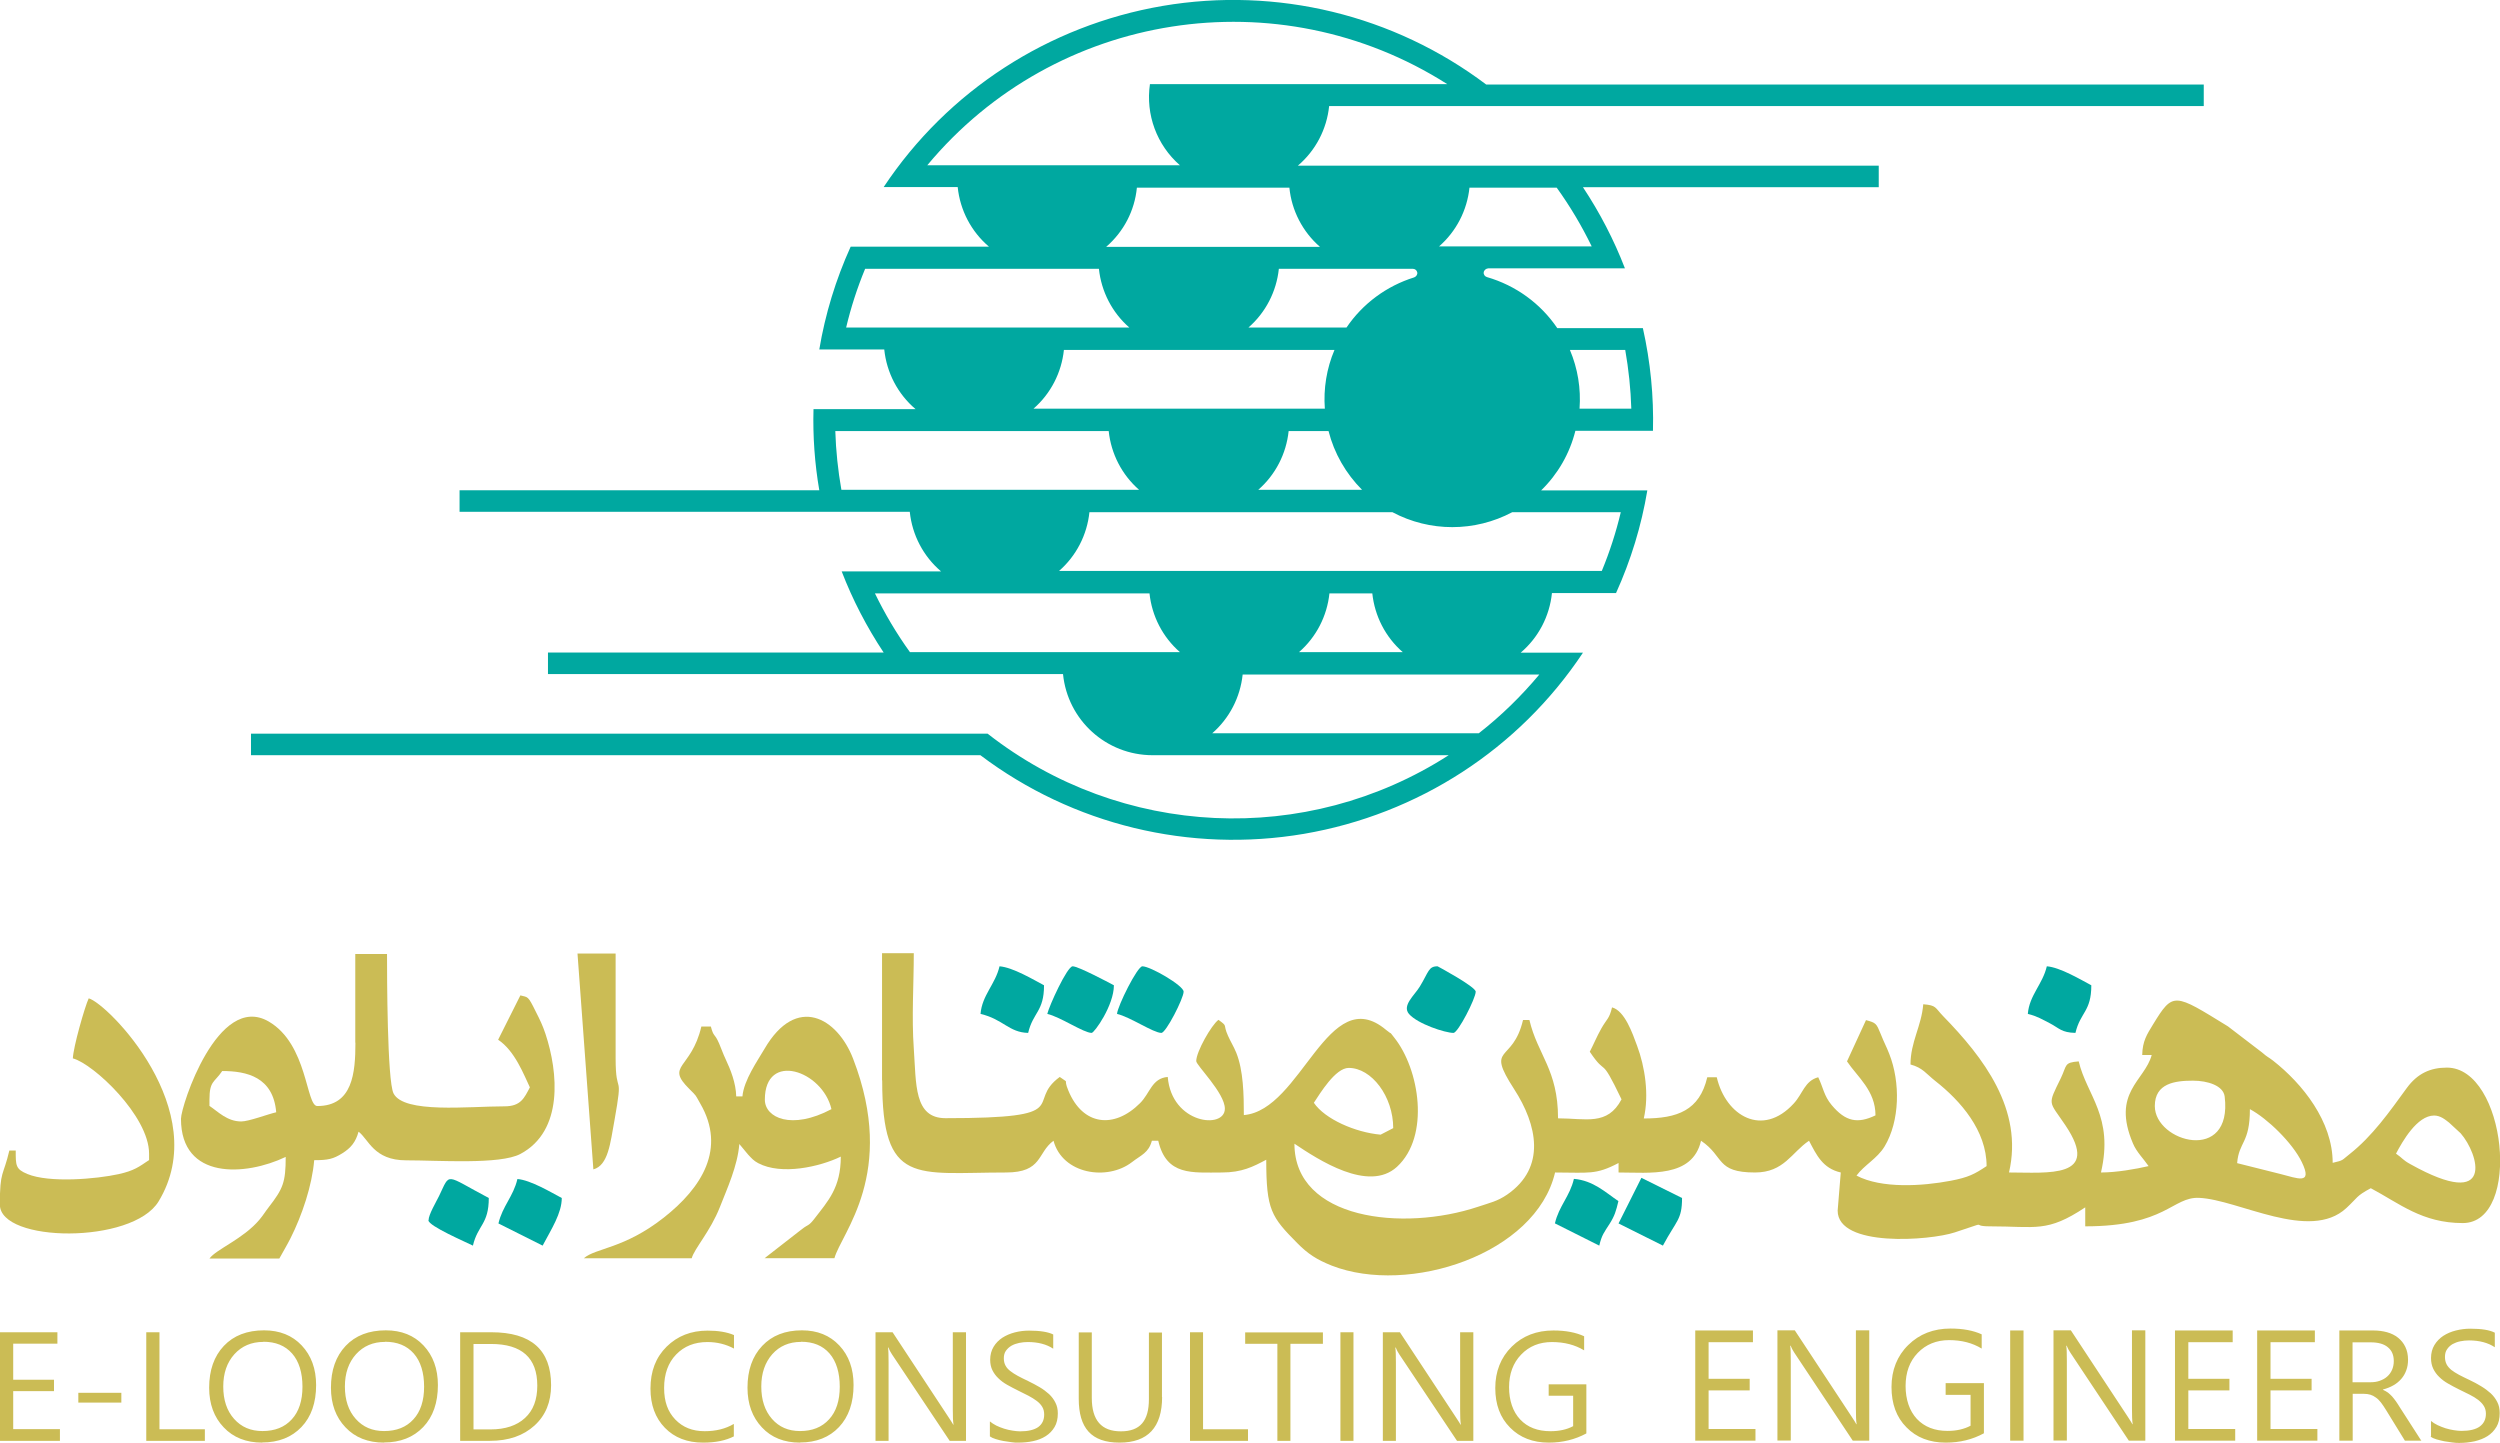 <?xml version="1.0" encoding="UTF-8"?>
<svg id="Layer_1" data-name="Layer 1" xmlns="http://www.w3.org/2000/svg" viewBox="0 0 168.53 97.25">
  <defs>
    <style>
      .cls-1 {
        fill: #00a8a0;
      }

      .cls-1, .cls-2 {
        fill-rule: evenodd;
      }

      .cls-1, .cls-2, .cls-3 {
        stroke-width: 0px;
      }

      .cls-2, .cls-3 {
        fill: #cbbc55;
      }
    </style>
  </defs>
  <g id="Layer_1-2" data-name="Layer_1">
    <g id="_2772388733168" data-name=" 2772388733168">
      <path class="cls-1" d="M74.08,18.12c.16,1.53.89,2.95,2.05,3.96h-19.09c.32-1.35.75-2.68,1.28-3.96h15.76ZM74.57,16.64c1.18-1.02,1.92-2.44,2.07-3.99h10.28c.15,1.54.89,2.97,2.06,3.99h-14.41,0ZM57.34,16.64c-1,2.21-1.71,4.53-2.11,6.92h4.38c.16,1.56.91,3,2.11,4.02h-6.88c-.05,1.83.08,3.66.39,5.47h-24.25v1.45h30.35c.16,1.56.91,3,2.11,4.02h-6.7c.74,1.92,1.69,3.75,2.83,5.47h-22.63v1.45h34.72c.31,3.11,2.92,5.47,6.04,5.47h19.96c-9.61,6.18-22.09,5.59-31.08-1.45H16.92v1.45h49.17c6.23,4.7,14.13,6.61,21.82,5.3,7.69-1.32,14.48-5.71,18.8-12.21h-4.2c1.2-1.02,1.95-2.46,2.11-4.02h4.32c1-2.21,1.71-4.53,2.11-6.92h-7.16c1.13-1.1,1.93-2.49,2.31-4.02h5.23c.06-2.32-.17-4.65-.68-6.92h-5.77c-1.13-1.67-2.81-2.88-4.74-3.44-.14-.04-.24-.17-.22-.32.02-.15.16-.26.31-.27h9.21c-.74-1.92-1.69-3.75-2.83-5.47h19.94v-1.45h-39.16c1.2-1.02,1.95-2.46,2.11-4.02h58.96v-1.45h-48.37c-6.23-4.7-14.13-6.61-21.82-5.3-7.69,1.32-14.48,5.71-18.8,12.21h4.99c.16,1.56.91,3,2.11,4.02h-9.32,0ZM71.72,23.59h18.24c-.53,1.25-.75,2.61-.65,3.96h-19.64c1.16-1.01,1.89-2.43,2.05-3.96h0ZM73.44,34.53h20.43c2.52,1.34,5.54,1.34,8.07,0h7.32c-.32,1.35-.75,2.68-1.28,3.96h-36.59c1.16-1.01,1.89-2.43,2.05-3.96h0ZM77.49,40c.16,1.53.89,2.95,2.05,3.96h-18.2c-.9-1.25-1.69-2.58-2.36-3.96h18.5,0ZM81.72,49.43c1.16-1.01,1.89-2.43,2.05-3.96h20c-1.22,1.46-2.58,2.79-4.08,3.96h-17.97ZM84.16,22.08c1.16-1.01,1.89-2.43,2.05-3.96h9.03c.15,0,.27.1.3.24.03.14-.07.29-.21.34-1.86.58-3.47,1.77-4.56,3.38h-6.61ZM97.01,16.61c1.16-1.01,1.89-2.43,2.05-3.96h5.88c.9,1.25,1.69,2.58,2.36,3.96h-10.29ZM79.54,11.14h-17.03C71.14.76,86.17-1.58,97.56,5.67h-20.04c-.3,2.05.46,4.11,2.02,5.47ZM74.74,29.06c.16,1.53.89,2.95,2.05,3.96h-20.07c-.23-1.31-.37-2.63-.41-3.96h18.42ZM86.88,29.06h2.68c.38,1.5,1.17,2.87,2.26,3.96h-7c1.16-1.01,1.89-2.43,2.05-3.96h0ZM89.63,40h2.88c.16,1.53.89,2.95,2.05,3.96h-6.99c1.16-1.01,1.89-2.43,2.05-3.96h0ZM105.83,23.59h3.73c.23,1.31.37,2.63.41,3.96h-3.49c.1-1.35-.12-2.71-.65-3.96Z"/>
      <path class="cls-1" d="M28.88,82.26c0,.39,2.55,1.48,3,1.71.33-1.4,1.07-1.43,1.07-3.21-3.01-1.59-2.57-1.75-3.35-.14-.2.41-.71,1.26-.71,1.64h0Z"/>
      <path class="cls-1" d="M104.82,82.47l2.99,1.5c.17-.73.33-.89.69-1.46.35-.55.44-.87.6-1.54-.86-.58-1.69-1.39-3-1.5-.27,1.17-1.01,1.83-1.28,3h0Z"/>
      <path class="cls-1" d="M109.1,82.47l3,1.5c.91-1.71,1.29-1.73,1.29-3.21l-2.74-1.36-1.54,3.07h0Z"/>
      <path class="cls-1" d="M33.59,82.47l2.99,1.5c.6-1.13,1.29-2.19,1.29-3.21-.72-.38-2.1-1.21-2.99-1.28-.27,1.17-1.01,1.83-1.28,3h0Z"/>
      <path class="cls-1" d="M66.1,68.35c1.53.36,1.91,1.25,3.21,1.28.33-1.4,1.07-1.43,1.07-3.21-.72-.38-2.1-1.21-3-1.28-.28,1.21-1.18,1.95-1.28,3.21h0Z"/>
      <path class="cls-1" d="M137.98,65.14c-.28,1.21-1.18,1.95-1.28,3.21.63.15.99.38,1.5.64.61.32.77.62,1.71.64.33-1.4,1.07-1.43,1.07-3.21-.72-.38-2.1-1.21-3-1.28h0Z"/>
      <path class="cls-1" d="M75.3,68.35c.88.2,2.45,1.28,2.99,1.28.31,0,1.5-2.33,1.5-2.78,0-.41-2.24-1.71-2.78-1.71-.34,0-1.67,2.68-1.71,3.21h0Z"/>
      <path class="cls-1" d="M94.98,68.35c.59.68,2.45,1.28,3,1.28.31,0,1.5-2.33,1.5-2.78,0-.33-2.56-1.71-2.57-1.71-.62,0-.59.37-1.2,1.37-.35.58-1.21,1.27-.73,1.84Z"/>
      <path class="cls-1" d="M70.6,68.35c.88.2,2.45,1.28,2.99,1.28.18,0,1.5-1.85,1.5-3.21-.41-.22-2.41-1.28-2.78-1.28s-1.59,2.68-1.71,3.21Z"/>
      <path class="cls-2" d="M40,78.83c1-.27,1.14-1.76,1.42-3.29.62-3.48.08-1.48.08-4.2v-7.06h-2.57l1.07,14.55h0Z"/>
      <path class="cls-2" d="M4.92,71.35c1.38.37,5.13,3.88,5.13,6.42v.43c-.68.46-1.01.72-2.05.95-1.49.33-4.67.61-6.16-.01-.79-.33-.78-.57-.78-1.58h-.43c-.41,1.76-.64,1.32-.64,3.64,0,2.58,8.94,2.69,10.7-.21,3.72-6.13-3.45-13.36-4.71-13.69-.26.55-1.05,3.31-1.07,4.06h0Z"/>
      <path class="cls-2" d="M50.06,73.91h-.43c-.02-.9-.38-1.8-.71-2.5-.22-.47-.23-.57-.44-1.06-.33-.76-.36-.39-.56-1.15h-.64c-.68,2.91-2.46,2.58-.8,4.22.51.51.37.35.73.98,1.75,3.02.12,5.65-2.46,7.68-2.68,2.11-4.59,2.04-5.39,2.74h7.27c.17-.64,1.26-1.82,1.9-3.45.48-1.23,1.19-2.76,1.31-4.25l.58.7c.25.27.39.43.69.59,1.57.83,4.15.25,5.57-.44,0,2.09-.85,2.98-1.79,4.2-.38.49-.39.35-.82.68l-2.53,1.97h4.71c.46-1.7,4.24-5.72,1.26-13.45-1.06-2.75-3.81-4.37-5.97-.67-.46.79-1.4,2.12-1.49,3.21h0ZM51.56,74.13c0-3.29,3.89-1.96,4.49.64-2.69,1.43-4.49.58-4.49-.64Z"/>
      <path class="cls-2" d="M23.96,70.28c0,2.06-.19,4.28-2.57,4.28-.77,0-.64-4.17-3.28-5.7-3.42-1.98-5.91,5.7-5.91,6.56,0,4.13,4.34,3.87,7.06,2.57,0,1.73-.19,2.15-1.13,3.37-.28.36-.37.54-.64.86-1.09,1.3-2.91,1.99-3.37,2.62h4.71c.24-.44.53-.92.76-1.38.77-1.53,1.45-3.54,1.59-5.25.94,0,1.28-.08,1.89-.46.58-.36.91-.76,1.1-1.46.68.5,1.01,1.93,3.21,1.93s6.33.3,7.7-.43c2.92-1.55,2.55-5.51,1.69-8.1-.19-.57-.37-.94-.65-1.49-.54-1.1-.52-.96-1.04-1.1l-1.5,2.99c1.14.76,1.74,2.38,2.14,3.21-.38.72-.61,1.28-1.71,1.28-2.43,0-6.78.5-7.48-.87-.43-.85-.44-7.99-.44-9.4h-2.14v5.99h0ZM14.12,74.13c0-1.28.33-1.14.86-1.93,1.65,0,3.44.4,3.64,2.78-.57.13-1.85.62-2.36.62-.95,0-1.57-.67-2.14-1.05v-.43h0Z"/>
      <path class="cls-2" d="M59.47,72.84c0,7.13,2.26,6.2,8.34,6.2,2.48,0,2.1-1.33,3.21-2.14.6,2.25,3.62,2.73,5.29,1.44.62-.48,1.12-.62,1.34-1.44h.43c.55,2.38,2.29,2.14,4.28,2.14,1.37,0,2.11-.39,3-.86,0,3.39.34,3.85,2.09,5.62.71.72,1.3,1.11,2.33,1.52,5.18,2.02,13.76-.77,15.05-6.28,2.25,0,2.73.18,4.28-.64v.64c2.09,0,4.98.38,5.56-2.14,1.59,1.07.98,2.14,3.64,2.14,1.96,0,2.47-1.36,3.64-2.14.51.97.92,1.86,2.14,2.14l-.21,2.57c0,2.5,6.23,2.02,7.89,1.47,2.59-.84.89-.41,2.38-.41,3.1,0,3.84.44,6.42-1.28v1.28c5.45,0,5.87-2,7.68-1.92,2.66.12,7.45,2.98,9.92.69.79-.73.64-.8,1.65-1.34,1.94,1.03,3.46,2.35,6.2,2.35,4.01,0,2.92-10.48-1.07-10.48-1.11,0-1.98.39-2.7,1.37-1.18,1.62-2.31,3.24-3.87,4.47-.53.41-.36.4-1.13.58,0-2.79-2.03-5.33-4.02-6.89-.35-.27-.35-.21-.74-.55l-2.3-1.76c-3.64-2.24-3.69-2.35-5.05-.13-.41.67-.71,1.12-.73,2.06h.64c-.47,1.75-2.73,2.52-1.26,5.97.24.57.7,1.01,1.05,1.52-.87.2-2.16.43-3.21.43.88-3.78-.96-5.19-1.5-7.49-1.01.08-.78.25-1.21,1.14-.91,1.87-.82,1.48.32,3.18,2.41,3.6-1.19,3.17-3.81,3.17.99-4.25-1.74-7.77-4.44-10.54-.56-.58-.44-.73-1.34-.8-.12,1.48-.86,2.54-.86,4.06.83.22,1.07.64,1.67,1.11,1.71,1.34,3.46,3.35,3.46,5.74-.81.54-1.22.76-2.43.99-1.89.36-4.65.54-6.34-.35.53-.72,1.39-1.14,1.89-1.96,1.04-1.72,1.07-4.34.32-6.24-.21-.54-.33-.72-.58-1.35-.29-.71-.31-.75-.99-.93l-1.28,2.78c.71,1.06,1.92,1.97,1.92,3.64-1.21.58-2.02.42-2.95-.69-.53-.63-.57-1.18-.91-1.88-.92.25-1.03,1.1-1.65,1.77-2.1,2.3-4.58.85-5.19-1.77h-.64c-.52,2.24-2.02,2.78-4.28,2.78.37-1.6.08-3.48-.45-4.9-.31-.84-.83-2.36-1.69-2.59-.18.78-.36.78-.72,1.42-.32.57-.51,1.05-.78,1.57,1.2,1.79.64.08,2.14,3.21-.95,1.8-2.41,1.28-4.28,1.28,0-3.29-1.38-4.28-1.93-6.63h-.43c-.7,2.98-2.56,1.63-.6,4.66,1.56,2.41,2.18,5.28-.47,7.11-.67.46-1.16.55-1.96.82-5.07,1.69-12.38.87-12.38-4.25,1.61,1.08,5,3.31,6.91,1.56,2.25-2.07,1.52-6.58-.18-8.71-.42-.53-.03-.09-.55-.52-3.92-3.3-5.69,5.42-9.59,5.74,0-1.38-.03-3-.51-4.2-.19-.46-.39-.76-.56-1.15-.37-.83.03-.58-.64-1.07-.47.34-1.5,2.15-1.5,2.78,0,.29,1.93,2.15,1.93,3.21,0,1.41-3.59,1.03-3.85-2.14-1.08.09-1.19,1.1-1.87,1.77-1.75,1.75-3.86,1.51-4.83-.85-.39-.93.15-.39-.58-.92-2.4,1.76,1.23,2.78-7.7,2.78-2.14,0-1.97-2.3-2.14-4.7-.15-2.1,0-4.31,0-6.42h-2.14v8.56h0ZM151.67,74.77c1.18.63,2.87,2.27,3.5,3.57.76,1.57-.29,1.09-1.45.8l-2.91-.73c.12-1.47.86-1.32.86-3.64ZM164.08,75.2c.43,0,.74.26,1.02.48l.78.72c1.21,1.38,2.37,5.29-3.37,2.09-.57-.31-.52-.4-.99-.72.43-.82,1.42-2.57,2.57-2.57ZM145.26,74.56c0-1.54,1.37-1.71,2.57-1.71,1.01,0,2.05.34,2.14,1.07.55,4.54-4.71,3.08-4.71.64h0ZM88.57,74.34c.42-.63,1.45-2.35,2.35-2.35,1.54,0,3,1.92,3,4.06l-.85.44c-1.7-.15-3.76-1.05-4.5-2.15h0Z"/>
      <path class="cls-3" d="M4.04,97.13H0v-7.32h3.87v.77H.89v2.43h2.75v.77H.89v2.56h3.15v.77h0ZM8.18,94.55h-2.9v-.66h2.9v.66ZM13.81,97.13h-3.95v-7.32h.89v6.54h3.06v.77h0ZM17.68,97.25c-1.08,0-1.95-.34-2.6-1.03-.65-.68-.98-1.57-.98-2.67,0-1.18.33-2.12.99-2.82.66-.7,1.57-1.05,2.71-1.05,1.05,0,1.9.34,2.54,1.02.64.68.97,1.57.97,2.67,0,1.19-.33,2.14-.99,2.83-.66.69-1.54,1.04-2.65,1.04h0ZM17.75,90.46c-.8,0-1.45.28-1.95.83-.5.56-.75,1.28-.75,2.18s.24,1.63.73,2.18c.49.55,1.12.82,1.91.82.84,0,1.5-.26,1.98-.79.48-.52.72-1.26.72-2.2s-.23-1.71-.7-2.24c-.47-.53-1.11-.79-1.94-.79h0ZM25.89,97.25c-1.08,0-1.95-.34-2.6-1.03-.65-.68-.98-1.57-.98-2.67,0-1.18.33-2.12.99-2.82.66-.7,1.57-1.05,2.71-1.05,1.05,0,1.9.34,2.54,1.02.64.68.97,1.57.97,2.67,0,1.19-.33,2.14-.99,2.83-.66.69-1.54,1.04-2.65,1.04h0ZM25.95,90.46c-.8,0-1.45.28-1.95.83-.5.56-.75,1.28-.75,2.18s.24,1.63.73,2.18c.49.55,1.12.82,1.91.82.84,0,1.5-.26,1.98-.79.48-.52.72-1.26.72-2.2s-.23-1.71-.7-2.24c-.47-.53-1.11-.79-1.94-.79h0ZM31.02,97.13v-7.32h2.1c2.69,0,4.03,1.19,4.03,3.57,0,1.13-.37,2.04-1.12,2.72-.75.68-1.74,1.03-3,1.03h-2.02,0ZM31.92,90.59v5.77h1.14c1,0,1.78-.26,2.33-.77.56-.51.83-1.24.83-2.18,0-1.87-1.04-2.81-3.12-2.81h-1.19,0Z"/>
      <path class="cls-3" d="M49.49,96.82c-.56.29-1.25.43-2.09.43-1.07,0-1.93-.33-2.58-1-.65-.67-.97-1.55-.97-2.64,0-1.17.36-2.11,1.09-2.83.73-.72,1.65-1.08,2.76-1.08.72,0,1.31.1,1.78.3v.91c-.54-.29-1.14-.44-1.79-.44-.87,0-1.57.28-2.11.84-.54.56-.81,1.31-.81,2.25s.25,1.6.75,2.13c.51.53,1.16.79,1.98.79.76,0,1.41-.16,1.97-.49v.83h0ZM53.93,97.25c-1.07,0-1.93-.34-2.57-1.03-.64-.68-.97-1.57-.97-2.67,0-1.18.33-2.12.99-2.82.66-.7,1.55-1.05,2.68-1.05,1.04,0,1.88.34,2.52,1.02.64.68.96,1.57.96,2.67,0,1.19-.33,2.14-.98,2.83-.65.69-1.53,1.04-2.62,1.04h0ZM53.99,90.46c-.79,0-1.44.28-1.93.83-.49.56-.74,1.28-.74,2.18s.24,1.63.72,2.18c.48.55,1.11.82,1.89.82.83,0,1.48-.26,1.96-.79.48-.52.72-1.26.72-2.2s-.23-1.71-.69-2.24c-.46-.53-1.1-.79-1.92-.79h0ZM65.11,97.13h-1.09l-3.89-5.83c-.1-.15-.18-.3-.24-.46h-.03c.03.16.04.49.04,1v5.29h-.88v-7.32h1.15l3.78,5.74c.16.24.26.4.31.49h.02c-.04-.21-.05-.57-.05-1.08v-5.15h.89v7.32h0ZM66.73,96.83v-1.01c.12.1.26.19.43.28.17.08.34.15.53.21.19.06.37.1.56.13.19.03.36.05.52.05.54,0,.95-.1,1.22-.29.27-.2.4-.48.4-.84,0-.2-.04-.37-.13-.52-.09-.15-.21-.28-.37-.4-.16-.12-.35-.24-.56-.35-.22-.11-.45-.23-.7-.35-.26-.13-.51-.26-.74-.39-.23-.13-.43-.28-.59-.44-.17-.16-.3-.34-.4-.54-.1-.2-.15-.44-.15-.71,0-.33.08-.62.23-.87.15-.25.35-.45.59-.61.25-.16.53-.28.84-.36.31-.08.63-.12.96-.12.74,0,1.29.09,1.63.26v.96c-.45-.3-1.02-.45-1.72-.45-.19,0-.39.02-.58.06-.19.04-.36.1-.52.19-.15.09-.27.2-.37.34-.1.14-.14.31-.14.51,0,.19.04.35.11.48.07.14.18.26.32.37.14.11.31.22.51.33.2.11.43.22.7.35.27.13.53.27.77.41.24.14.45.3.64.47.18.17.33.37.43.58.11.21.16.45.16.72,0,.36-.07.67-.22.92-.15.25-.34.45-.59.61-.25.16-.53.27-.86.34-.32.07-.66.1-1.02.1-.12,0-.27,0-.44-.03-.17-.02-.35-.05-.54-.08-.18-.03-.35-.08-.52-.13s-.29-.11-.39-.18h0ZM78.34,94.17c0,2.05-.96,3.08-2.87,3.08s-2.75-.99-2.75-2.96v-4.47h.88v4.42c0,1.5.65,2.25,1.96,2.25s1.89-.72,1.89-2.17v-4.49h.88v4.36h0ZM84.14,97.13h-3.92v-7.32h.88v6.54h3.03v.77ZM89.17,90.59h-2.18v6.54h-.88v-6.54h-2.17v-.77h5.24v.77ZM91.24,97.13h-.88v-7.32h.88v7.32ZM99.31,97.13h-1.09l-3.89-5.83c-.1-.15-.18-.3-.24-.46h-.03c.03.16.04.49.04,1v5.29h-.88v-7.32h1.15l3.78,5.74c.16.24.26.4.31.49h.02c-.04-.21-.05-.57-.05-1.08v-5.15h.89v7.32h0ZM106.94,96.63c-.76.41-1.6.62-2.53.62-1.08,0-1.95-.34-2.61-1.01-.67-.67-1-1.56-1-2.67s.37-2.06,1.11-2.79c.74-.73,1.68-1.09,2.81-1.09.82,0,1.51.13,2.07.39v.95c-.61-.37-1.33-.56-2.17-.56s-1.54.28-2.08.85c-.54.56-.81,1.3-.81,2.19s.25,1.65.75,2.18c.5.53,1.18.79,2.04.79.59,0,1.1-.11,1.53-.34v-2.05h-1.65v-.77h2.54v3.32h0Z"/>
      <path class="cls-3" d="M118.34,97.12h-4.06v-7.43h3.89v.79h-2.99v2.47h2.77v.78h-2.77v2.6h3.16v.79h0ZM126,97.12h-1.1l-3.94-5.93c-.1-.15-.18-.3-.25-.47h-.03c.03.16.04.5.04,1.02v5.37h-.9v-7.43h1.17l3.84,5.83c.16.24.26.41.31.5h.02c-.04-.21-.05-.58-.05-1.09v-5.24h.9v7.43h0ZM133.74,96.62c-.77.42-1.62.63-2.57.63-1.09,0-1.98-.34-2.65-1.03-.68-.68-1.01-1.59-1.01-2.72s.38-2.1,1.13-2.83c.75-.74,1.7-1.11,2.85-1.11.83,0,1.53.13,2.1.39v.96c-.62-.38-1.35-.57-2.2-.57s-1.56.29-2.11.86c-.55.57-.82,1.32-.82,2.23s.26,1.68.76,2.22c.51.54,1.2.81,2.07.81.6,0,1.12-.12,1.55-.35v-2.08h-1.68v-.79h2.58v3.37h0ZM136.41,97.12h-.9v-7.43h.9v7.43h0ZM144.61,97.12h-1.1l-3.94-5.93c-.1-.15-.18-.3-.25-.47h-.03c.03.16.04.5.04,1.02v5.37h-.9v-7.43h1.17l3.84,5.83c.16.24.26.41.31.5h.02c-.04-.21-.05-.58-.05-1.09v-5.24h.9v7.43h0ZM150.68,97.12h-4.06v-7.43h3.89v.79h-2.99v2.47h2.77v.78h-2.77v2.6h3.16v.79h0ZM156.22,97.12h-4.06v-7.43h3.89v.79h-2.99v2.47h2.77v.78h-2.77v2.6h3.16v.79h0ZM163.19,97.12h-1.07l-1.28-2.08c-.12-.19-.23-.36-.34-.5-.11-.14-.22-.25-.34-.33-.12-.09-.24-.15-.37-.19-.13-.04-.28-.06-.45-.06h-.74v3.16h-.9v-7.43h2.29c.33,0,.64.04.93.12.28.08.53.2.74.37.21.17.37.37.49.62.12.25.18.54.18.87,0,.26-.04.5-.12.71-.08.22-.19.41-.34.58-.15.17-.33.32-.53.43-.21.12-.44.21-.7.28v.02c.13.06.24.12.34.19.09.07.18.16.27.25.09.1.17.21.26.33.08.12.18.26.28.43l1.44,2.24h0ZM158.59,90.48v2.7h1.22c.22,0,.43-.03.62-.1.19-.07.36-.16.49-.28.14-.12.25-.27.33-.45.08-.18.12-.38.12-.6,0-.4-.13-.71-.4-.93-.26-.22-.65-.33-1.15-.33h-1.23,0ZM163.88,96.82v-1.03c.12.1.27.2.44.28.17.08.35.15.53.21.19.06.38.1.56.13.19.03.36.05.52.05.55,0,.97-.1,1.24-.3.27-.2.41-.48.41-.86,0-.2-.05-.38-.14-.52-.09-.15-.22-.28-.38-.41-.16-.12-.35-.24-.57-.35-.22-.11-.46-.23-.71-.35-.27-.13-.52-.27-.75-.4-.23-.13-.43-.28-.6-.45-.17-.16-.3-.35-.4-.55-.1-.21-.15-.45-.15-.72,0-.34.08-.63.23-.88.15-.25.36-.46.6-.62.25-.16.53-.28.85-.36.32-.08.64-.12.97-.12.76,0,1.31.09,1.65.27v.98c-.45-.3-1.03-.46-1.74-.46-.2,0-.39.02-.59.06-.2.04-.37.11-.52.19-.15.09-.28.21-.37.35-.1.14-.14.31-.14.52,0,.19.04.35.11.49.07.14.18.26.32.38.14.11.32.22.52.33.2.11.44.22.71.35.28.13.53.27.78.42.25.15.46.31.65.48.19.18.33.37.44.59.11.21.16.46.16.74,0,.37-.07.68-.22.93-.15.25-.35.46-.6.62-.25.16-.54.27-.87.35-.33.07-.67.11-1.04.11-.12,0-.27,0-.45-.03-.18-.02-.36-.05-.55-.08-.18-.04-.36-.08-.53-.13-.17-.05-.3-.11-.4-.18h0Z"/>
    </g>
  </g>
</svg>